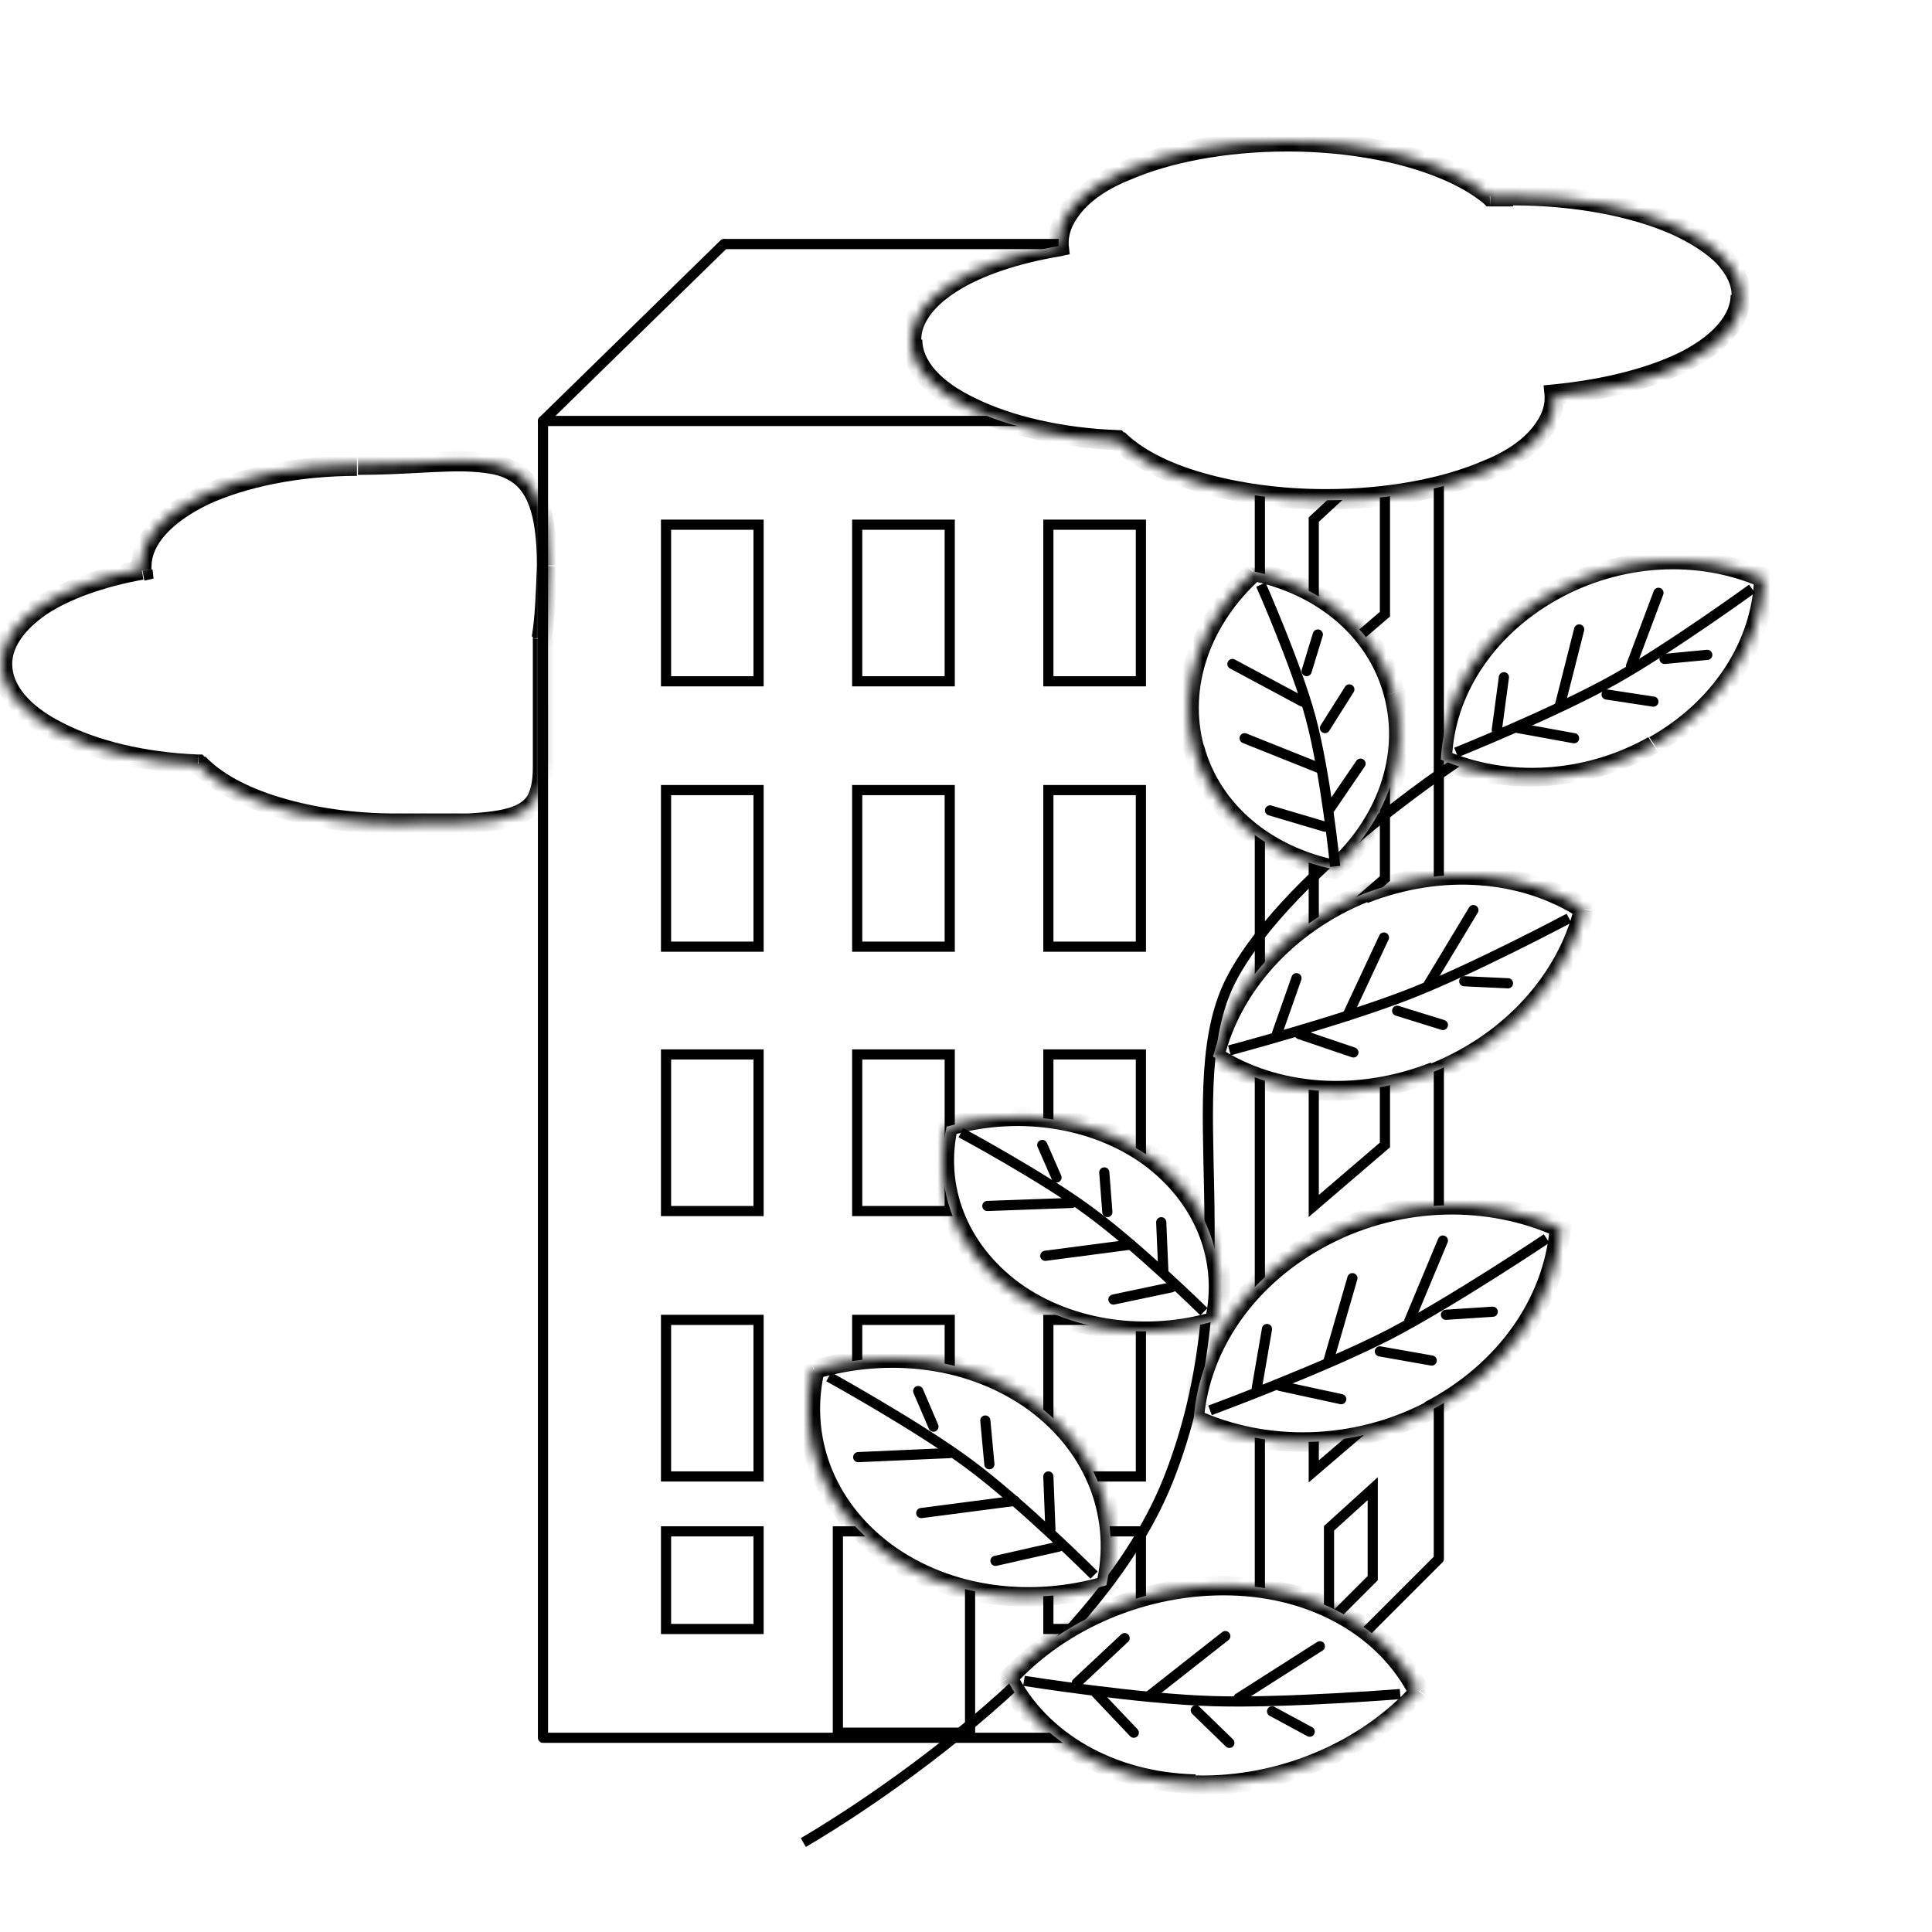 <?xml version="1.0" encoding="utf-8"?>
<!-- Generator: Adobe Illustrator 23.1.0, SVG Export Plug-In . SVG Version: 6.00 Build 0)  -->
<svg version="1.1" id="Слой_1" xmlns="http://www.w3.org/2000/svg" xmlns:xlink="http://www.w3.org/1999/xlink" x="0px" y="0px"
	 viewBox="0 0 190 190" style="enable-background:new 0 0 190 190;" xml:space="preserve">
<style type="text/css">
	.st0{fill-rule:evenodd;clip-rule:evenodd;fill:#FFFFFF;filter:url(#Adobe_OpacityMaskFilter);}
	.st1{mask:url(#path-1-inside-1_1_);}
	.st2{fill:none;stroke:#000000;stroke-linecap:round;stroke-linejoin:round;}
	.st3{fill:none;stroke:#000000;}
	.st4{fill-rule:evenodd;clip-rule:evenodd;fill:#FFFFFF;}
	.st5{fill-rule:evenodd;clip-rule:evenodd;fill:#FFFFFF;filter:url(#Adobe_OpacityMaskFilter_1_);}
	.st6{mask:url(#path-28-inside-2_1_);}
	.st7{fill-rule:evenodd;clip-rule:evenodd;fill:#FFFFFF;filter:url(#Adobe_OpacityMaskFilter_2_);}
	.st8{mask:url(#path-31-inside-3_1_);}
	.st9{fill:none;stroke:#000000;stroke-linecap:round;}
	.st10{fill-rule:evenodd;clip-rule:evenodd;fill:#FFFFFF;filter:url(#Adobe_OpacityMaskFilter_3_);}
	.st11{mask:url(#path-40-inside-4_1_);}
	.st12{fill-rule:evenodd;clip-rule:evenodd;fill:#FFFFFF;filter:url(#Adobe_OpacityMaskFilter_4_);}
	.st13{mask:url(#path-49-inside-5_1_);}
	.st14{fill-rule:evenodd;clip-rule:evenodd;fill:#FFFFFF;filter:url(#Adobe_OpacityMaskFilter_5_);}
	.st15{mask:url(#path-58-inside-6_1_);}
	.st16{fill-rule:evenodd;clip-rule:evenodd;fill:#FFFFFF;filter:url(#Adobe_OpacityMaskFilter_6_);}
	.st17{mask:url(#path-67-inside-7_1_);}
	.st18{fill-rule:evenodd;clip-rule:evenodd;fill:#FFFFFF;filter:url(#Adobe_OpacityMaskFilter_7_);}
	.st19{mask:url(#path-76-inside-8_1_);}
	.st20{fill-rule:evenodd;clip-rule:evenodd;fill:#FFFFFF;filter:url(#Adobe_OpacityMaskFilter_8_);}
	.st21{mask:url(#path-85-inside-9_1_);}
</style>
<defs>
	<filter id="Adobe_OpacityMaskFilter" filterUnits="userSpaceOnUse" x="-0.8" y="44.4" width="55.6" height="37.6">
		<feColorMatrix  type="matrix" values="1 0 0 0 0  0 1 0 0 0  0 0 1 0 0  0 0 0 1 0"/>
	</filter>
</defs>
<mask maskUnits="userSpaceOnUse" x="-0.8" y="44.4" width="55.6" height="37.6" id="path-1-inside-1_1_">
	<path class="st0" d="M53.4,62.7c0.2-1.9,0.4-4.2,0.5-7.1c0-10.8-4.6-10.6-12.7-10.1c-1.8,0.1-3.8,0.2-6,0.2
		c-11.7,0-21.3,4.4-21.3,9.9c0,0.1,0,0.3,0,0.4c-8,1.4-13.7,5-13.7,9.3c0,5.2,8.4,9.4,19.2,9.9c3.3,3.4,10.8,5.8,19.4,5.8
		c11.7,0,14.5-0.1,14.5-5.6V63.2C53.4,63,53.4,62.9,53.4,62.7z"/>
</mask>
<path class="st1" d="M53.4,62.7l-1-0.1l0,0.1l0,0.1L53.4,62.7z M53.8,55.7l1,0l0,0v0H53.8z M41.2,45.5l0.1,1L41.2,45.5z M14,56.1
	l0.2,1l0.9-0.2L15,56L14,56.1z M19.5,75.2l0.7-0.7l-0.3-0.3l-0.4,0L19.5,75.2z M54.3,62.9c0.2-1.9,0.4-4.3,0.5-7.2l-2-0.1
	c-0.1,2.9-0.2,5.2-0.5,7L54.3,62.9z M54.8,55.7c0-5.5-1.1-8.6-3.8-10.2c-1.3-0.7-2.8-1-4.4-1.1c-1.6-0.1-3.5,0-5.5,0.1l0.1,2
	c2-0.1,3.8-0.2,5.3-0.1c1.5,0.1,2.7,0.3,3.5,0.8c1.7,0.9,2.8,3.1,2.8,8.4H54.8z M41.1,44.5c-1.8,0.1-3.8,0.2-5.9,0.2v2
	c2.2,0,4.2-0.1,6-0.2L41.1,44.5z M35.2,44.8c-6,0-11.4,1.1-15.5,3c-3.9,1.8-6.8,4.6-6.8,7.9h2c0-2.1,1.9-4.3,5.6-6.1
	c3.7-1.7,8.9-2.8,14.6-2.8V44.8z M12.9,55.7c0,0.2,0,0.3,0,0.5l2-0.2c0-0.1,0-0.2,0-0.3H12.9z M13.8,55.1c-4.1,0.7-7.7,2-10.3,3.7
	c-2.6,1.7-4.3,3.9-4.3,6.5h2c0-1.6,1.1-3.3,3.4-4.9c2.3-1.5,5.6-2.7,9.5-3.4L13.8,55.1z M-0.8,65.3c0,3.2,2.6,5.8,6.1,7.6
	c3.6,1.8,8.6,3,14.1,3.3l0.1-2c-5.3-0.2-10-1.4-13.3-3.1c-3.4-1.7-5-3.8-5-5.8H-0.8z M38.9,80c-4.2,0-8.1-0.6-11.4-1.6
	c-3.3-1-5.8-2.4-7.3-4l-1.4,1.4c1.8,1.9,4.7,3.4,8.1,4.5c3.5,1.1,7.6,1.7,12,1.7V80z M52.4,75.5c0,1.3-0.2,2.1-0.5,2.7
	c-0.3,0.5-0.8,0.9-1.7,1.2c-0.9,0.3-2.3,0.5-4.2,0.6C44.1,80,41.8,80,38.9,80v2c2.9,0,5.3,0,7.3-0.1c1.9-0.1,3.5-0.3,4.7-0.7
	c1.2-0.4,2.2-1.1,2.8-2.1c0.6-1,0.7-2.2,0.7-3.7H52.4z M52.4,63.2v12.3h2V63.2H52.4z M52.4,62.8c0,0.1,0,0.2,0,0.4h2
	c0-0.2,0-0.3,0-0.4L52.4,62.8z"/>
<rect x="53.4" y="41.4" class="st2" width="70.5" height="129.5"/>
<path class="st2" d="M123.6,41.4L141.5,24"/>
<path class="st2" d="M123.9,170.9l17.6-17.6V24"/>
<path class="st2" d="M53.4,41.4L71.2,24"/>
<path class="st2" d="M141.3,24h-70"/>
<rect x="65.5" y="51.6" class="st3" width="9.1" height="15.4"/>
<rect x="65.5" y="77.7" class="st3" width="9.1" height="15.4"/>
<rect x="65.5" y="103.7" class="st3" width="9.1" height="15.4"/>
<rect x="65.5" y="129.8" class="st3" width="9.1" height="15.4"/>
<rect x="84.3" y="51.6" class="st3" width="9.1" height="15.4"/>
<rect x="84.3" y="77.7" class="st3" width="9.1" height="15.4"/>
<rect x="84.3" y="103.7" class="st3" width="9.1" height="15.4"/>
<rect x="84.3" y="129.8" class="st3" width="9.1" height="15.4"/>
<rect x="82.4" y="150.6" class="st3" width="13" height="19.8"/>
<rect x="103.1" y="51.6" class="st3" width="9.1" height="15.4"/>
<path class="st3" d="M129.2,66.4V51.1l7-6.5v15.8L129.2,66.4z"/>
<path class="st3" d="M129.2,92.5V77.1l7-6.5v15.8L129.2,92.5z"/>
<path class="st3" d="M129.2,118.6v-15.3l7-6.5v15.8L129.2,118.6z"/>
<path class="st3" d="M129.2,144.7v-15.3l7-6.5v15.8L129.2,144.7z"/>
<path class="st3" d="M130.7,159.5v-9.2l4.3-3.9v8.8L130.7,159.5z"/>
<rect x="103.1" y="77.7" class="st3" width="9.1" height="15.4"/>
<rect x="103.1" y="103.7" class="st3" width="9.1" height="15.4"/>
<rect x="103.1" y="129.8" class="st3" width="9.1" height="15.4"/>
<rect x="103.1" y="150.6" class="st3" width="9.1" height="9.6"/>
<rect x="65.5" y="150.6" class="st3" width="9.1" height="9.6"/>
<path class="st4" d="M126.5,13.9c8.7,0,16.2,2.2,20,5.4c0.7,0,1.5,0,2.3,0c12.4,0,22.5,4.4,22.5,9.9c0,4.9-7.9,8.9-18.4,9.7
	c0,0.1,0,0.3,0,0.4c0,5.5-10.1,9.9-22.5,9.9c-9.1,0-17-2.4-20.5-5.8c-11.4-0.5-20.3-4.7-20.3-9.9c0-4.2,6-7.8,14.5-9.3
	c0-0.1,0-0.3,0-0.4C104.1,18.3,114.1,13.9,126.5,13.9z"/>
<defs>
	<filter id="Adobe_OpacityMaskFilter_1_" filterUnits="userSpaceOnUse" x="88.6" y="12.9" width="83.6" height="37.3">
		<feColorMatrix  type="matrix" values="1 0 0 0 0  0 1 0 0 0  0 0 1 0 0  0 0 0 1 0"/>
	</filter>
</defs>
<mask maskUnits="userSpaceOnUse" x="88.6" y="12.9" width="83.6" height="37.3" id="path-28-inside-2_1_">
	<path class="st5" d="M126.5,13.9c8.7,0,16.2,2.2,20,5.4c0.7,0,1.5,0,2.3,0c12.4,0,22.5,4.4,22.5,9.9c0,4.9-7.9,8.9-18.4,9.7
		c0,0.1,0,0.3,0,0.4c0,5.5-10.1,9.9-22.5,9.9c-9.1,0-17-2.4-20.5-5.8c-11.4-0.5-20.3-4.7-20.3-9.9c0-4.2,6-7.8,14.5-9.3
		c0-0.1,0-0.3,0-0.4C104.1,18.3,114.1,13.9,126.5,13.9z"/>
</mask>
<path class="st6" d="M146.5,19.2l-0.6,0.8l0.3,0.3l0.4,0L146.5,19.2z M152.9,38.8l-0.1-1l-1,0.1l0.1,1L152.9,38.8z M109.9,43.3
	l0.7-0.7l-0.3-0.3l-0.4,0L109.9,43.3z M104.1,24.2l0.2,1l0.9-0.2l-0.1-0.9L104.1,24.2z M147.2,18.5c-4-3.4-11.8-5.6-20.6-5.6v2
	c8.6,0,15.8,2.2,19.3,5.1L147.2,18.5z M148.8,18.2c-0.8,0-1.5,0-2.3,0.1l0.1,2c0.7,0,1.5,0,2.2,0V18.2z M172.2,29.1
	c0-1.7-0.8-3.2-2-4.5c-1.3-1.3-3-2.4-5.1-3.4c-4.2-1.9-10-3-16.3-3v2c6.1,0,11.6,1.1,15.5,2.8c2,0.9,3.5,1.9,4.5,2.9
	c1,1.1,1.5,2.1,1.5,3.2H172.2z M152.9,39.8c5.3-0.4,10.1-1.7,13.5-3.5c3.4-1.8,5.8-4.2,5.8-7.3h-2c0,1.8-1.5,3.8-4.7,5.5
	c-3.1,1.6-7.6,2.8-12.7,3.3L152.9,39.8z M151.9,38.9c0,0.1,0,0.2,0,0.3h2c0-0.2,0-0.3,0-0.5L151.9,38.9z M151.9,39.2
	c0,1-0.5,2.1-1.5,3.2c-1,1.1-2.5,2.1-4.5,2.9c-3.9,1.7-9.4,2.8-15.5,2.8v2c6.3,0,12.1-1.1,16.3-3c2.1-0.9,3.9-2.1,5.1-3.4
	c1.3-1.3,2-2.9,2-4.5H151.9z M130.4,48.1c-4.5,0-8.6-0.6-12.1-1.6c-3.5-1-6.1-2.4-7.7-4l-1.4,1.4c1.9,1.9,4.9,3.4,8.6,4.5
	c3.6,1.1,8,1.7,12.6,1.7V48.1z M88.6,33.4c0,3.2,2.7,5.8,6.5,7.6c3.8,1.8,9,3,14.8,3.3l0.1-2c-5.6-0.2-10.5-1.4-14-3.1
	c-3.6-1.7-5.3-3.8-5.3-5.8H88.6z M103.9,23.2c-4.3,0.7-8.1,2-10.8,3.7c-2.7,1.7-4.5,3.9-4.5,6.5h2c0-1.6,1.2-3.3,3.6-4.8
	c2.4-1.5,5.9-2.7,10.1-3.4L103.9,23.2z M103.1,23.8c0,0.2,0,0.3,0,0.5l2-0.2c0-0.1,0-0.2,0-0.3H103.1z M126.5,12.9
	c-6.3,0-12.1,1.1-16.3,3c-2.1,0.9-3.9,2.1-5.1,3.4c-1.3,1.3-2,2.9-2,4.5h2c0-1,0.5-2.1,1.5-3.2c1-1.1,2.5-2.1,4.5-2.9
	c3.9-1.7,9.4-2.8,15.5-2.8V12.9z"/>
<path class="st3" d="M144.7,74c0,0-17.7,11.3-23.5,22.1c-5.8,10.8,1.8,28.9-6.3,49.4c-7.8,19.7-35.9,35.7-35.9,35.7"/>
<path class="st4" d="M117.4,139.5c6.9,3.2,15.7,3.2,23.3-0.8c7.6-4,12.3-10.9,12.8-17.9c-6.9-3.2-15.7-3.1-23.3,0.8
	C122.5,125.5,117.9,132.4,117.4,139.5z"/>
<defs>
	<filter id="Adobe_OpacityMaskFilter_2_" filterUnits="userSpaceOnUse" x="116.2" y="117.5" width="38.4" height="25.2">
		<feColorMatrix  type="matrix" values="1 0 0 0 0  0 1 0 0 0  0 0 1 0 0  0 0 0 1 0"/>
	</filter>
</defs>
<mask maskUnits="userSpaceOnUse" x="116.2" y="117.5" width="38.4" height="25.2" id="path-31-inside-3_1_">
	<path class="st7" d="M117.4,139.5c6.9,3.2,15.7,3.2,23.3-0.8c7.6-4,12.3-10.9,12.8-17.9c-6.9-3.2-15.7-3.1-23.3,0.8
		C122.5,125.5,117.9,132.4,117.4,139.5z"/>
</mask>
<path class="st8" d="M117.4,139.5l-1.1,0l0,0.6l0.6,0.3L117.4,139.5z M153.5,120.8l1.1,0l0-0.6l-0.6-0.3L153.5,120.8z M140.2,137.9
	c-7.3,3.8-15.7,3.8-22.3,0.8l-1.1,1.7c7.2,3.3,16.4,3.3,24.4-0.9L140.2,137.9z M152.4,120.8c-0.6,6.8-5,13.3-12.3,17.1l1,1.6
	c8-4.1,12.8-11.3,13.4-18.7L152.4,120.8z M130.7,122.4c7.3-3.8,15.7-3.8,22.3-0.8l1.1-1.7c-7.2-3.3-16.4-3.3-24.4,0.9L130.7,122.4z
	 M118.4,139.5c0.6-6.8,5-13.3,12.3-17.1l-1-1.6c-8,4.1-12.8,11.3-13.4,18.7L118.4,139.5z"/>
<path class="st3" d="M152.1,121.8c0,0-9.1,6.1-15.4,9.4c-6.6,3.4-17.7,7.5-17.7,7.5"/>
<path class="st9" d="M141.9,122l-3.3,7.9"/>
<path class="st9" d="M133,125.7l-2.4,8.3"/>
<path class="st9" d="M124.6,130.7l-1,5.8"/>
<path class="st9" d="M125.9,136.3l6,1.3"/>
<path class="st9" d="M135.7,132.9l5.1,0.9"/>
<path class="st9" d="M142.2,129.3l4.6-0.3"/>
<path class="st4" d="M99,165.1c3.1,6,9.8,10.1,18.4,10.3c8.6,0.3,16.8-3.4,22.1-9.2c-3.1-6-9.8-10.1-18.4-10.3S104.3,159.4,99,165.1
	z"/>
<defs>
	<filter id="Adobe_OpacityMaskFilter_3_" filterUnits="userSpaceOnUse" x="97.8" y="155" width="43" height="21.4">
		<feColorMatrix  type="matrix" values="1 0 0 0 0  0 1 0 0 0  0 0 1 0 0  0 0 0 1 0"/>
	</filter>
</defs>
<mask maskUnits="userSpaceOnUse" x="97.8" y="155" width="43" height="21.4" id="path-40-inside-4_1_">
	<path class="st10" d="M99,165.1c3.1,6,9.8,10.1,18.4,10.3c8.6,0.3,16.8-3.4,22.1-9.2c-3.1-6-9.8-10.1-18.4-10.3
		S104.3,159.4,99,165.1z"/>
</mask>
<path class="st11" d="M99,165.1l-0.8-0.5l-0.5,0.5l0.3,0.5L99,165.1z M139.6,166.3l0.8,0.5l0.5-0.5l-0.3-0.5L139.6,166.3z
	 M121.2,156l-0.2,0.9L121.2,156z M117.6,174.5c-8.2-0.2-14.7-4.2-17.6-9.9l-1.9,1c3.2,6.2,10.3,10.5,19.2,10.8L117.6,174.5z
	 M138.8,165.8c-5,5.5-13,9-21.2,8.8l-0.4,1.9c8.9,0.3,17.6-3.6,23.1-9.6L138.8,165.8z M121,156.9c8.2,0.2,14.7,4.2,17.6,9.9l1.9-1
	c-3.2-6.2-10.3-10.5-19.2-10.8L121,156.9z M99.8,165.7c5-5.5,13-9,21.2-8.8l0.4-1.9c-8.9-0.3-17.5,3.6-23.1,9.6L99.8,165.7z"/>
<path class="st3" d="M137.7,166.6c0,0-11.2,0.9-18.3,0.7c-7.4-0.2-18.7-2-18.7-2"/>
<path class="st9" d="M129.8,161.9l-8,5.1"/>
<path class="st9" d="M120.5,160.9l-7.5,5.9"/>
<path class="st9" d="M110.6,161.1l-4.7,4.4"/>
<path class="st9" d="M107.8,166.5l3.7,3.9"/>
<path class="st9" d="M117.6,168.2l3.3,3.2"/>
<path class="st9" d="M125.1,168.3l3.7,2"/>
<path class="st4" d="M155.8,89.4c-1.7,6.7-7.1,12.9-14.8,16c-7.7,3.1-15.9,2.3-21.7-1.5c1.7-6.7,7.1-12.9,14.8-16
	C141.9,84.9,150,85.7,155.8,89.4z"/>
<defs>
	<filter id="Adobe_OpacityMaskFilter_4_" filterUnits="userSpaceOnUse" x="118.2" y="85.1" width="38.8" height="23.1">
		<feColorMatrix  type="matrix" values="1 0 0 0 0  0 1 0 0 0  0 0 1 0 0  0 0 0 1 0"/>
	</filter>
</defs>
<mask maskUnits="userSpaceOnUse" x="118.2" y="85.1" width="38.8" height="23.1" id="path-49-inside-5_1_">
	<path class="st12" d="M155.8,89.4c-1.7,6.7-7.1,12.9-14.8,16c-7.7,3.1-15.9,2.3-21.7-1.5c1.7-6.7,7.1-12.9,14.8-16
		C141.9,84.9,150,85.7,155.8,89.4z"/>
</mask>
<path class="st13" d="M155.8,89.4l1,0.1l0.1-0.6l-0.5-0.3L155.8,89.4z M119.4,103.9l-1-0.1l-0.1,0.6l0.5,0.3L119.4,103.9z
	 M154.8,89.3c-1.6,6.4-6.7,12.3-14.1,15.3l0.7,1.7c8.1-3.2,13.7-9.7,15.5-16.7L154.8,89.3z M140.7,104.5c-7.4,2.9-15.1,2.2-20.7-1.4
	l-1.3,1.6c6.1,3.9,14.6,4.8,22.7,1.6L140.7,104.5z M120.4,104c1.6-6.4,6.7-12.3,14.1-15.3l-0.7-1.7c-8.1,3.2-13.7,9.7-15.5,16.7
	L120.4,104z M134.5,88.8c7.4-2.9,15.1-2.2,20.7,1.4l1.3-1.6c-6.1-3.9-14.6-4.8-22.7-1.6L134.5,88.8z"/>
<path class="st3" d="M154.3,90.3c0,0-9.4,5-15.8,7.5c-6.7,2.6-17.6,5.5-17.6,5.5"/>
<path class="st9" d="M144.9,89.5l-4.4,7.3"/>
<path class="st9" d="M136.1,92.2l-3.6,7.7"/>
<path class="st9" d="M127.5,96.2l-1.9,5.4"/>
<path class="st9" d="M127.8,101.7l5.3,1.8"/>
<path class="st9" d="M137.4,99.4l4.5,1.4"/>
<path class="st9" d="M144,96.5l4.3,0.2"/>
<path class="st4" d="M141.7,74.7c6.3,2.7,14.2,2.4,20.9-1.4s10.6-10.1,10.9-16.4c-6.3-2.7-14.2-2.4-20.9,1.4
	C145.9,62,142,68.3,141.7,74.7z"/>
<defs>
	<filter id="Adobe_OpacityMaskFilter_5_" filterUnits="userSpaceOnUse" x="140.6" y="54.1" width="34" height="23.2">
		<feColorMatrix  type="matrix" values="1 0 0 0 0  0 1 0 0 0  0 0 1 0 0  0 0 0 1 0"/>
	</filter>
</defs>
<mask maskUnits="userSpaceOnUse" x="140.6" y="54.1" width="34" height="23.2" id="path-58-inside-6_1_">
	<path class="st14" d="M141.7,74.7c6.3,2.7,14.2,2.4,20.9-1.4s10.6-10.1,10.9-16.4c-6.3-2.7-14.2-2.4-20.9,1.4
		C145.9,62,142,68.3,141.7,74.7z"/>
</mask>
<path class="st15" d="M141.7,74.7l-1.1,0l0,0.6l0.6,0.2L141.7,74.7z M173.5,56.8l1.1,0l0-0.6l-0.6-0.2L173.5,56.8z M162.1,72.5
	c-6.4,3.6-13.9,3.9-19.9,1.3l-1.1,1.7c6.6,2.8,14.9,2.5,22-1.5L162.1,72.5z M172.5,56.9c-0.2,6-3.9,12-10.3,15.6l1,1.5
	c7.1-4,11.2-10.6,11.4-17.3L172.5,56.9z M153.1,59c6.4-3.6,13.9-3.9,19.9-1.3l1.1-1.7c-6.6-2.8-14.9-2.5-22,1.5L153.1,59z
	 M142.8,74.6c0.2-6,3.9-12,10.3-15.6l-1-1.5c-7.1,4-11.2,10.6-11.4,17.3L142.8,74.6z"/>
<path class="st3" d="M172.3,57.9c0,0-8,5.8-13.5,8.9c-5.9,3.3-15.6,7.2-15.6,7.2"/>
<path class="st9" d="M163.1,58.3l-2.7,7.2"/>
<path class="st9" d="M155.3,61.9l-1.9,7.5"/>
<path class="st9" d="M147.9,66.6l-0.7,5.2"/>
<path class="st9" d="M149.3,71.6l5.5,1"/>
<path class="st9" d="M158,68.3l4.6,0.7"/>
<path class="st9" d="M163.7,64.8l4.2-0.4"/>
<path class="st4" d="M131.2,85.5c-6.7-1.4-12.1-5.7-13.8-11.9c-1.7-6.2,0.8-12.8,5.9-17.4c6.7,1.4,12.1,5.7,13.8,11.9
	C138.8,74.3,136.3,80.9,131.2,85.5z"/>
<defs>
	<filter id="Adobe_OpacityMaskFilter_6_" filterUnits="userSpaceOnUse" x="115.8" y="55.2" width="22.9" height="31.4">
		<feColorMatrix  type="matrix" values="1 0 0 0 0  0 1 0 0 0  0 0 1 0 0  0 0 0 1 0"/>
	</filter>
</defs>
<mask maskUnits="userSpaceOnUse" x="115.8" y="55.2" width="22.9" height="31.4" id="path-67-inside-7_1_">
	<path class="st16" d="M131.2,85.5c-6.7-1.4-12.1-5.7-13.8-11.9c-1.7-6.2,0.8-12.8,5.9-17.4c6.7,1.4,12.1,5.7,13.8,11.9
		C138.8,74.3,136.3,80.9,131.2,85.5z"/>
</mask>
<path class="st17" d="M131.2,85.5l-0.3,0.9l0.6,0.1l0.4-0.4L131.2,85.5z M117.4,73.6l-1,0.3L117.4,73.6z M123.3,56.2l0.3-0.9
	l-0.6-0.1l-0.4,0.4L123.3,56.2z M131.5,84.6c-6.4-1.3-11.5-5.4-13.1-11.3l-2,0.6c1.8,6.6,7.5,11.1,14.6,12.5L131.5,84.6z
	 M118.4,73.4c-1.6-5.9,0.7-12.1,5.6-16.5l-1.5-1.3c-5.3,4.9-8,11.8-6.2,18.4L118.4,73.4z M123,57.1c6.4,1.3,11.5,5.4,13.1,11.3
	l2-0.6c-1.8-6.6-7.5-11.1-14.6-12.5L123,57.1z M136.1,68.4c1.6,5.9-0.7,12.1-5.6,16.5l1.5,1.3c5.3-4.9,8-11.8,6.2-18.4L136.1,68.4z"
	/>
<path class="st3" d="M124,57.5c0,0,3.5,7.9,4.9,13.1c1.5,5.6,2.4,14.6,2.4,14.6"/>
<path class="st9" d="M121.2,65.3l6.9,3.7"/>
<path class="st9" d="M122.4,72.6l7.5,3"/>
<path class="st9" d="M124.9,79.7l5.4,1.6"/>
<path class="st9" d="M130.8,79.5l3-4.4"/>
<path class="st9" d="M130.3,71.6l2.4-3.8"/>
<path class="st9" d="M128.5,66l1.1-3.6"/>
<path class="st4" d="M119.5,129.9c1.4-5.9-0.8-12.1-6.4-16.1s-13.2-4.9-20-3c-1.4,5.9,0.8,12.1,6.4,16.1
	C105.1,131,112.7,131.9,119.5,129.9z"/>
<defs>
	<filter id="Adobe_OpacityMaskFilter_7_" filterUnits="userSpaceOnUse" x="91.7" y="108.9" width="29.3" height="23">
		<feColorMatrix  type="matrix" values="1 0 0 0 0  0 1 0 0 0  0 0 1 0 0  0 0 0 1 0"/>
	</filter>
</defs>
<mask maskUnits="userSpaceOnUse" x="91.7" y="108.9" width="29.3" height="23" id="path-76-inside-8_1_">
	<path class="st18" d="M119.5,129.9c1.4-5.9-0.8-12.1-6.4-16.1s-13.2-4.9-20-3c-1.4,5.9,0.8,12.1,6.4,16.1
		C105.1,131,112.7,131.9,119.5,129.9z"/>
</mask>
<path class="st19" d="M119.5,129.9l0.2,0.9l0.7-0.2l0.1-0.6L119.5,129.9z M93.1,110.8l-0.2-0.9l-0.7,0.2l-0.1,0.6L93.1,110.8z
	 M99.5,126.9l0.8-0.7L99.5,126.9z M112.4,114.5c5.3,3.9,7.4,9.7,6.1,15.3l2.1,0.2c1.4-6.2-0.8-12.7-6.7-17L112.4,114.5z M93.4,111.7
	c6.4-1.9,13.7-1,19,2.8l1.5-1.5c-5.8-4.2-13.8-5.2-21-3.1L93.4,111.7z M100.3,126.2c-5.3-3.9-7.4-9.7-6.1-15.3l-2.1-0.2
	c-1.4,6.2,0.8,12.7,6.7,17L100.3,126.2z M119.3,129c-6.4,1.9-13.7,1-19-2.8l-1.5,1.5c5.8,4.2,13.8,5.2,21,3.1L119.3,129z"/>
<path class="st3" d="M94.5,111.4c0,0,8,4.3,12.6,7.7c4.8,3.5,11.3,9.9,11.3,9.9"/>
<path class="st9" d="M97.1,118.6l8.3-0.3"/>
<path class="st9" d="M102.8,123.5l8.4-1.1"/>
<path class="st9" d="M109.5,127.8l5.7-1.2"/>
<path class="st9" d="M114.4,124.9l-0.2-4.7"/>
<path class="st9" d="M108.9,119.2l-0.3-3.9"/>
<path class="st9" d="M103.9,115.8l-1.4-3.2"/>
<path class="st4" d="M108.8,155.9c1.5-6.6-0.9-13.4-7-17.9c-6.1-4.5-14.4-5.5-21.9-3.3c-1.5,6.6,0.9,13.4,7,17.9
	C93.1,157.1,101.4,158.1,108.8,155.9z"/>
<defs>
	<filter id="Adobe_OpacityMaskFilter_8_" filterUnits="userSpaceOnUse" x="78.5" y="132.6" width="31.8" height="25.3">
		<feColorMatrix  type="matrix" values="1 0 0 0 0  0 1 0 0 0  0 0 1 0 0  0 0 0 1 0"/>
	</filter>
</defs>
<mask maskUnits="userSpaceOnUse" x="78.5" y="132.6" width="31.8" height="25.3" id="path-85-inside-9_1_">
	<path class="st20" d="M108.8,155.9c1.5-6.6-0.9-13.4-7-17.9c-6.1-4.5-14.4-5.5-21.9-3.3c-1.5,6.6,0.9,13.4,7,17.9
		C93.1,157.1,101.4,158.1,108.8,155.9z"/>
</mask>
<path class="st21" d="M108.8,155.9l0.2,0.9l0.7-0.2l0.1-0.6L108.8,155.9z M80,134.7l-0.2-0.9l-0.7,0.2l-0.1,0.6L80,134.7z
	 M101.2,138.7c5.8,4.3,8.1,10.8,6.6,17.1l2.1,0.2c1.6-6.9-0.9-14-7.3-18.7L101.2,138.7z M80.3,135.6c7.1-2.1,15-1.2,20.9,3.1
	l1.5-1.5c-6.4-4.7-15.1-5.7-22.9-3.4L80.3,135.6z M87.7,151.9c-5.8-4.3-8.1-10.8-6.6-17.1l-2.1-0.2c-1.6,6.9,0.9,14,7.3,18.7
	L87.7,151.9z M108.6,155c-7.1,2.1-15,1.2-20.9-3.1l-1.5,1.5c6.4,4.7,15.1,5.7,22.9,3.4L108.6,155z"/>
<path class="st3" d="M81.5,135.4c0,0,8.7,4.8,13.7,8.5c5.3,3.9,12.4,11,12.4,11"/>
<path class="st9" d="M84.4,143.3l9-0.4"/>
<path class="st9" d="M90.6,148.8l9.2-1.2"/>
<path class="st9" d="M97.9,153.5l6.2-1.4"/>
<path class="st9" d="M103.3,150.4l-0.2-5.2"/>
<path class="st9" d="M97.3,144l-0.4-4.3"/>
<path class="st9" d="M91.8,140.3l-1.5-3.5"/>
</svg>
